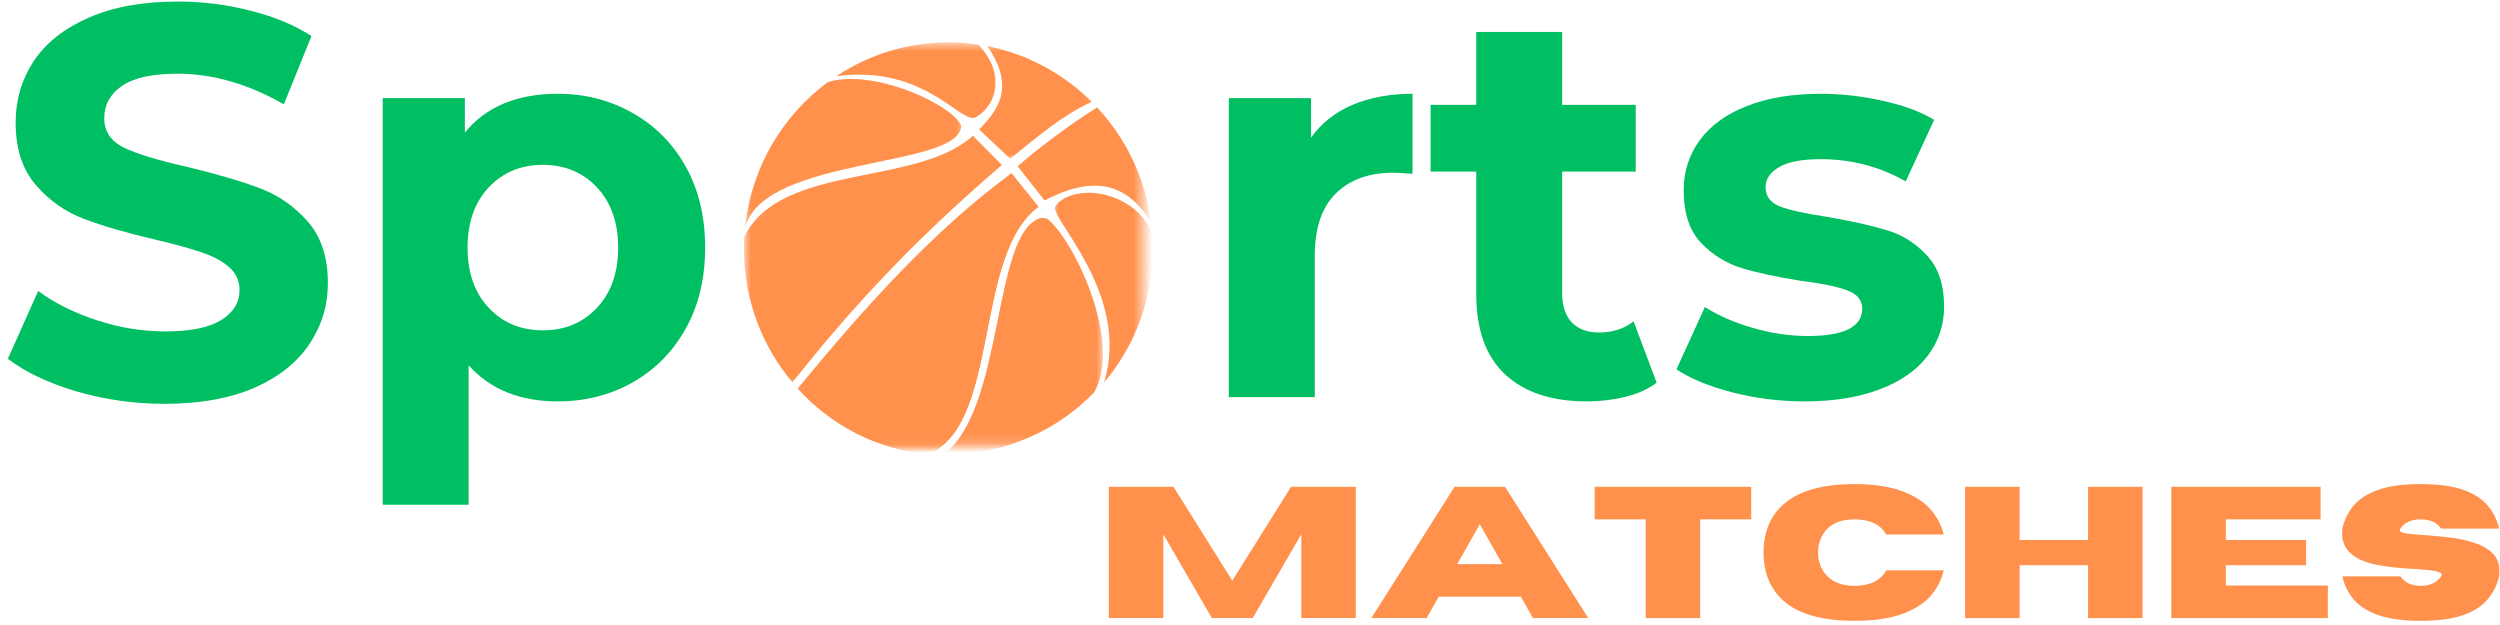 <svg width="268" height="67" viewBox="0 0 268 67" fill="none" xmlns="http://www.w3.org/2000/svg">
<g clip-path="url(#clip0_203415_1036)">
<path d="M17.649 43.291C14.383 43.291 11.231 42.84 8.181 41.953C5.144 41.045 2.698 39.882 0.842 38.464L4.094 31.194C5.857 32.495 7.958 33.542 10.397 34.335C12.829 35.134 15.268 35.527 17.707 35.527C20.412 35.527 22.413 35.12 23.722 34.306C25.024 33.491 25.679 32.415 25.679 31.078C25.679 30.089 25.291 29.267 24.528 28.606C23.758 27.952 22.772 27.428 21.563 27.036C20.369 26.628 18.75 26.185 16.7 25.698C13.548 24.964 10.98 24.215 8.987 23.459C6.986 22.703 5.274 21.496 3.835 19.824C2.396 18.159 1.676 15.927 1.676 13.135C1.676 10.714 2.317 8.526 3.605 6.563C4.907 4.608 6.864 3.059 9.476 1.911C12.102 0.747 15.297 0.166 19.06 0.166C21.686 0.166 24.254 0.486 26.773 1.125C29.305 1.751 31.507 2.659 33.392 3.859L30.428 11.187C26.629 8.999 22.815 7.901 19.002 7.901C16.333 7.901 14.354 8.337 13.073 9.21C11.807 10.082 11.174 11.238 11.174 12.67C11.174 14.11 11.9 15.171 13.361 15.869C14.836 16.552 17.088 17.228 20.124 17.904C23.269 18.661 25.837 19.417 27.837 20.173C29.852 20.929 31.564 22.121 32.989 23.75C34.428 25.378 35.148 27.581 35.148 30.351C35.148 32.735 34.486 34.916 33.162 36.894C31.852 38.856 29.888 40.412 27.262 41.575C24.628 42.717 21.427 43.291 17.649 43.291Z" fill="#00BF63"/>
<path d="M59.792 10.053C62.727 10.053 65.404 10.743 67.822 12.117C70.239 13.477 72.139 15.396 73.52 17.875C74.901 20.362 75.592 23.248 75.592 26.541C75.592 29.842 74.901 32.728 73.52 35.207C72.139 37.693 70.239 39.62 67.822 40.994C65.404 42.353 62.727 43.029 59.792 43.029C55.741 43.029 52.554 41.743 50.237 39.162V54.109H41.027V10.518H49.834V14.211C52.093 11.441 55.417 10.053 59.792 10.053ZM58.18 35.41C60.54 35.41 62.476 34.611 63.994 32.997C65.505 31.39 66.267 29.238 66.267 26.541C66.267 23.851 65.505 21.699 63.994 20.085C62.476 18.479 60.54 17.672 58.18 17.672C55.835 17.672 53.906 18.479 52.395 20.085C50.877 21.699 50.122 23.851 50.122 26.541C50.122 29.238 50.877 31.39 52.395 32.997C53.906 34.611 55.835 35.41 58.18 35.41Z" fill="#00BF63"/>
<path d="M140.54 14.764C141.634 13.215 143.109 12.045 144.972 11.245C146.85 10.453 149.001 10.053 151.419 10.053V18.631C150.397 18.559 149.721 18.515 149.376 18.515C146.742 18.515 144.684 19.264 143.188 20.754C141.691 22.23 140.943 24.462 140.943 27.443V42.564H131.733V10.518H140.54V14.764Z" fill="#00BF63"/>
<path d="M177.594 41.023C176.688 41.706 175.58 42.208 174.256 42.535C172.946 42.862 171.565 43.029 170.111 43.029C166.327 43.029 163.406 42.063 161.333 40.121C159.276 38.188 158.254 35.323 158.254 31.543V18.399H153.361V11.245H158.254V3.423H167.464V11.245H175.349V18.399H167.464V31.427C167.464 32.786 167.809 33.833 168.5 34.567C169.19 35.287 170.155 35.643 171.406 35.643C172.86 35.643 174.097 35.251 175.119 34.451L177.594 41.023Z" fill="#00BF63"/>
<path d="M193.442 43.029C190.809 43.029 188.24 42.709 185.729 42.07C183.211 41.416 181.21 40.587 179.714 39.598L182.765 32.91C184.182 33.826 185.887 34.567 187.887 35.149C189.902 35.73 191.866 36.021 193.787 36.021C197.68 36.021 199.63 35.047 199.63 33.084C199.63 32.175 199.097 31.528 198.047 31.136C196.989 30.729 195.356 30.394 193.154 30.118C190.564 29.711 188.42 29.26 186.736 28.751C185.045 28.228 183.578 27.319 182.333 26.018C181.103 24.702 180.491 22.834 180.491 20.405C180.491 18.392 181.067 16.596 182.218 15.025C183.369 13.455 185.053 12.234 187.283 11.361C189.506 10.489 192.132 10.053 195.169 10.053C197.392 10.053 199.615 10.307 201.846 10.809C204.069 11.296 205.904 11.972 207.343 12.845L204.292 19.446C201.508 17.861 198.464 17.061 195.169 17.061C193.19 17.061 191.715 17.345 190.737 17.904C189.758 18.471 189.269 19.184 189.269 20.056C189.269 21.045 189.794 21.743 190.852 22.15C191.902 22.543 193.593 22.906 195.917 23.255C198.507 23.706 200.623 24.178 202.277 24.68C203.925 25.167 205.357 26.069 206.566 27.384C207.789 28.686 208.408 30.511 208.408 32.852C208.408 34.851 207.81 36.625 206.623 38.173C205.45 39.707 203.731 40.899 201.472 41.75C199.227 42.6 196.55 43.029 193.442 43.029Z" fill="#00BF63"/>
<mask id="mask0_203415_1036" style="mask-type:luminance" maskUnits="userSpaceOnUse" x="85" y="17" width="28" height="31">
<path d="M85.189 17.215H112.818V47.822H85.189V17.215Z" fill="white"/>
</mask>
<g mask="url(#mask0_203415_1036)">
<path fill-rule="evenodd" clip-rule="evenodd" d="M108.436 18.582L111.314 22.166C104.292 27.364 107.285 45.445 99.493 48.716C93.989 48.171 89.075 45.554 85.527 41.657C92.629 33.035 99.968 24.834 108.436 18.582Z" fill="#FF914D"/>
</g>
<mask id="mask1_203415_1036" style="mask-type:luminance" maskUnits="userSpaceOnUse" x="79" y="13" width="31" height="29">
<path d="M79.714 13.493H109.134V41.41H79.714V13.493Z" fill="white"/>
</mask>
<g mask="url(#mask1_203415_1036)">
<path fill-rule="evenodd" clip-rule="evenodd" d="M104.292 14.547L107.4 17.688C97.119 26.492 90.607 33.878 85.01 40.908L84.923 40.959C81.693 37.106 79.75 32.126 79.75 26.681C79.75 26.245 79.764 25.808 79.793 25.372C83.686 17.433 98.313 20.036 104.292 14.547Z" fill="#FF914D"/>
</g>
<mask id="mask2_203415_1036" style="mask-type:luminance" maskUnits="userSpaceOnUse" x="79" y="7" width="25" height="18">
<path d="M79.714 7.91H103.609V24.66H79.714V7.91Z" fill="white"/>
</mask>
<g mask="url(#mask2_203415_1036)">
<path fill-rule="evenodd" clip-rule="evenodd" d="M91.341 8.462C96.226 8.513 102.435 11.69 103.04 13.508C102.845 18.066 82.095 16.728 79.915 24.26H79.879C80.57 17.906 83.915 12.359 88.772 8.782C89.563 8.549 90.434 8.455 91.341 8.462Z" fill="#FF914D"/>
</g>
<mask id="mask3_203415_1036" style="mask-type:luminance" maskUnits="userSpaceOnUse" x="88" y="4" width="20" height="10">
<path d="M88.873 4.551H107.292V13.493H88.873V4.551Z" fill="white"/>
</mask>
<g mask="url(#mask3_203415_1036)">
<path fill-rule="evenodd" clip-rule="evenodd" d="M101.658 4.544C102.759 4.544 103.838 4.631 104.896 4.784C108.155 8.353 106.414 11.552 104.666 12.534C103.176 13.61 99.32 6.877 89.664 8.164C93.111 5.874 97.233 4.544 101.658 4.544Z" fill="#FF914D"/>
</g>
<mask id="mask4_203415_1036" style="mask-type:luminance" maskUnits="userSpaceOnUse" x="99" y="22" width="20" height="26">
<path d="M99.925 22.799H118.344V47.822H99.925V22.799Z" fill="white"/>
</mask>
<g mask="url(#mask4_203415_1036)">
<path fill-rule="evenodd" clip-rule="evenodd" d="M111.646 23.344C111.847 23.344 112.056 23.387 112.279 23.46C115.128 25.728 120.352 36.619 117.301 42.05V42.057C113.322 46.15 107.782 48.694 101.659 48.694C101.493 48.694 101.321 48.694 101.155 48.694C107.753 43.874 106.314 24.667 111.646 23.344Z" fill="#FF914D"/>
</g>
<mask id="mask5_203415_1036" style="mask-type:luminance" maskUnits="userSpaceOnUse" x="112" y="19" width="11" height="23">
<path d="M112.818 19.076H122.539V41.41H112.818V19.076Z" fill="white"/>
</mask>
<g mask="url(#mask5_203415_1036)">
<path fill-rule="evenodd" clip-rule="evenodd" d="M116.919 20.669C119.315 20.748 122.114 22.021 123.431 24.776L123.503 24.943C123.546 25.518 123.575 26.099 123.575 26.681C123.575 32.162 121.596 37.171 118.337 41.039C121.359 31.457 112.163 23.031 113.163 22.093C113.825 21.127 115.279 20.618 116.919 20.669Z" fill="#FF914D"/>
</g>
<mask id="mask6_203415_1036" style="mask-type:luminance" maskUnits="userSpaceOnUse" x="107" y="9" width="16" height="16">
<path d="M107.292 9.771H122.538V24.66H107.292V9.771Z" fill="white"/>
</mask>
<g mask="url(#mask6_203415_1036)">
<path fill-rule="evenodd" clip-rule="evenodd" d="M117.609 11.516C120.71 14.838 122.804 19.127 123.401 23.882C121.07 19.949 117.595 18.524 111.983 21.497L109.098 17.833C110.983 16.117 114.947 13.159 117.609 11.516Z" fill="#FF914D"/>
</g>
<mask id="mask7_203415_1036" style="mask-type:luminance" maskUnits="userSpaceOnUse" x="103" y="4" width="16" height="14">
<path d="M103.608 4.551H118.344V17.215H103.608V4.551Z" fill="white"/>
</mask>
<g mask="url(#mask7_203415_1036)">
<path fill-rule="evenodd" clip-rule="evenodd" d="M105.846 4.951C110.134 5.787 113.983 7.895 116.984 10.869L116.933 10.963C113.775 12.417 111.07 14.802 108.285 17.012L104.961 13.878C107.127 11.668 108.796 9.262 105.846 4.951Z" fill="#FF914D"/>
</g>
<mask id="mask8_203415_1036" style="mask-type:luminance" maskUnits="userSpaceOnUse" x="85" y="17" width="28" height="31">
<path d="M85.189 17.215H112.818V47.822H85.189V17.215Z" fill="white"/>
</mask>
<g mask="url(#mask8_203415_1036)">
<path fill-rule="evenodd" clip-rule="evenodd" d="M108.436 18.582L111.314 22.166C104.292 27.364 107.285 45.445 99.493 48.716C93.989 48.171 89.075 45.554 85.527 41.657C92.629 33.035 99.968 24.834 108.436 18.582Z" fill="#FF914D"/>
</g>
<path d="M145.34 66.26H139.498V57.274L134.288 66.26H129.914L124.705 57.274V66.26H118.862V52.185H125.798L132.101 62.247L138.404 52.185H145.34V66.26Z" fill="#FF914D"/>
<path d="M170.261 66.26H164.332L163.037 63.963H154.231L152.936 66.26H147.007L155.929 52.185H161.339L170.261 66.26ZM161.052 60.473L158.634 56.198L156.216 60.473H161.052Z" fill="#FF914D"/>
<path d="M182.263 66.26H176.42V55.675H170.952V52.185H187.731V55.675H182.263V66.26Z" fill="#FF914D"/>
<path d="M198.809 66.551C195.37 66.551 192.837 65.846 191.211 64.428C189.772 63.148 189.053 61.418 189.053 59.222C189.053 57.034 189.772 55.311 191.211 54.046C192.837 52.614 195.37 51.894 198.809 51.894C200.824 51.894 202.493 52.142 203.817 52.621C205.141 53.087 206.162 53.726 206.896 54.541C207.623 55.34 208.112 56.256 208.364 57.303H202.205C201.586 56.22 200.457 55.675 198.809 55.675C197.406 55.675 196.37 56.082 195.701 56.896C195.161 57.558 194.895 58.336 194.895 59.222C194.895 60.139 195.161 60.909 195.701 61.549C196.37 62.385 197.406 62.799 198.809 62.799C200.457 62.799 201.586 62.247 202.205 61.142H208.364C208.112 62.211 207.623 63.148 206.896 63.963C206.162 64.762 205.141 65.388 203.817 65.853C202.493 66.318 200.824 66.551 198.809 66.551Z" fill="#FF914D"/>
<path d="M229.682 66.26H223.839V60.589H216.501V66.26H210.658V52.185H216.501V57.885H223.839V52.185H229.682V66.26Z" fill="#FF914D"/>
<path d="M249.544 66.26H232.766V52.185H248.767V55.675H238.608V57.885H247.213V60.589H238.608V62.77H249.544V66.26Z" fill="#FF914D"/>
<path d="M259.504 66.551C257.619 66.551 256.108 66.347 254.957 65.94C253.805 65.533 252.92 64.973 252.309 64.253C251.712 63.541 251.309 62.712 251.1 61.782H257.317C257.777 62.465 258.504 62.799 259.504 62.799C260.497 62.799 261.231 62.465 261.691 61.782C261.727 61.723 261.749 61.665 261.749 61.607C261.749 61.433 261.518 61.309 261.058 61.229C260.597 61.135 259.907 61.055 258.986 60.996C257.835 60.96 256.611 60.844 255.331 60.647C252.489 60.204 251.071 59.048 251.071 57.187C251.071 57.013 251.078 56.838 251.1 56.663C251.309 55.733 251.712 54.911 252.309 54.192C252.92 53.479 253.805 52.912 254.957 52.505C256.108 52.098 257.619 51.894 259.504 51.894C261.382 51.894 262.9 52.098 264.051 52.505C265.202 52.912 266.073 53.479 266.67 54.192C267.282 54.911 267.692 55.733 267.908 56.663H261.691C261.231 56.009 260.497 55.675 259.504 55.675C258.504 55.675 257.777 56.009 257.317 56.663C257.273 56.722 257.259 56.773 257.259 56.809C257.259 56.983 257.475 57.114 257.921 57.187C258.36 57.245 259.015 57.303 259.878 57.361C260.741 57.42 261.662 57.507 262.641 57.623C263.619 57.739 264.526 57.943 265.375 58.234C266.238 58.525 266.908 58.953 267.39 59.513C267.749 59.964 267.936 60.524 267.936 61.2C267.936 61.374 267.922 61.571 267.908 61.782C267.692 62.712 267.282 63.541 266.67 64.253C266.073 64.973 265.202 65.533 264.051 65.94C262.9 66.347 261.382 66.551 259.504 66.551Z" fill="#FF914D"/>
</g>
<defs>
<clipPath id="clip0_203415_1036">
<rect width="268" height="67" fill="white"/>
</clipPath>
</defs>
</svg>
